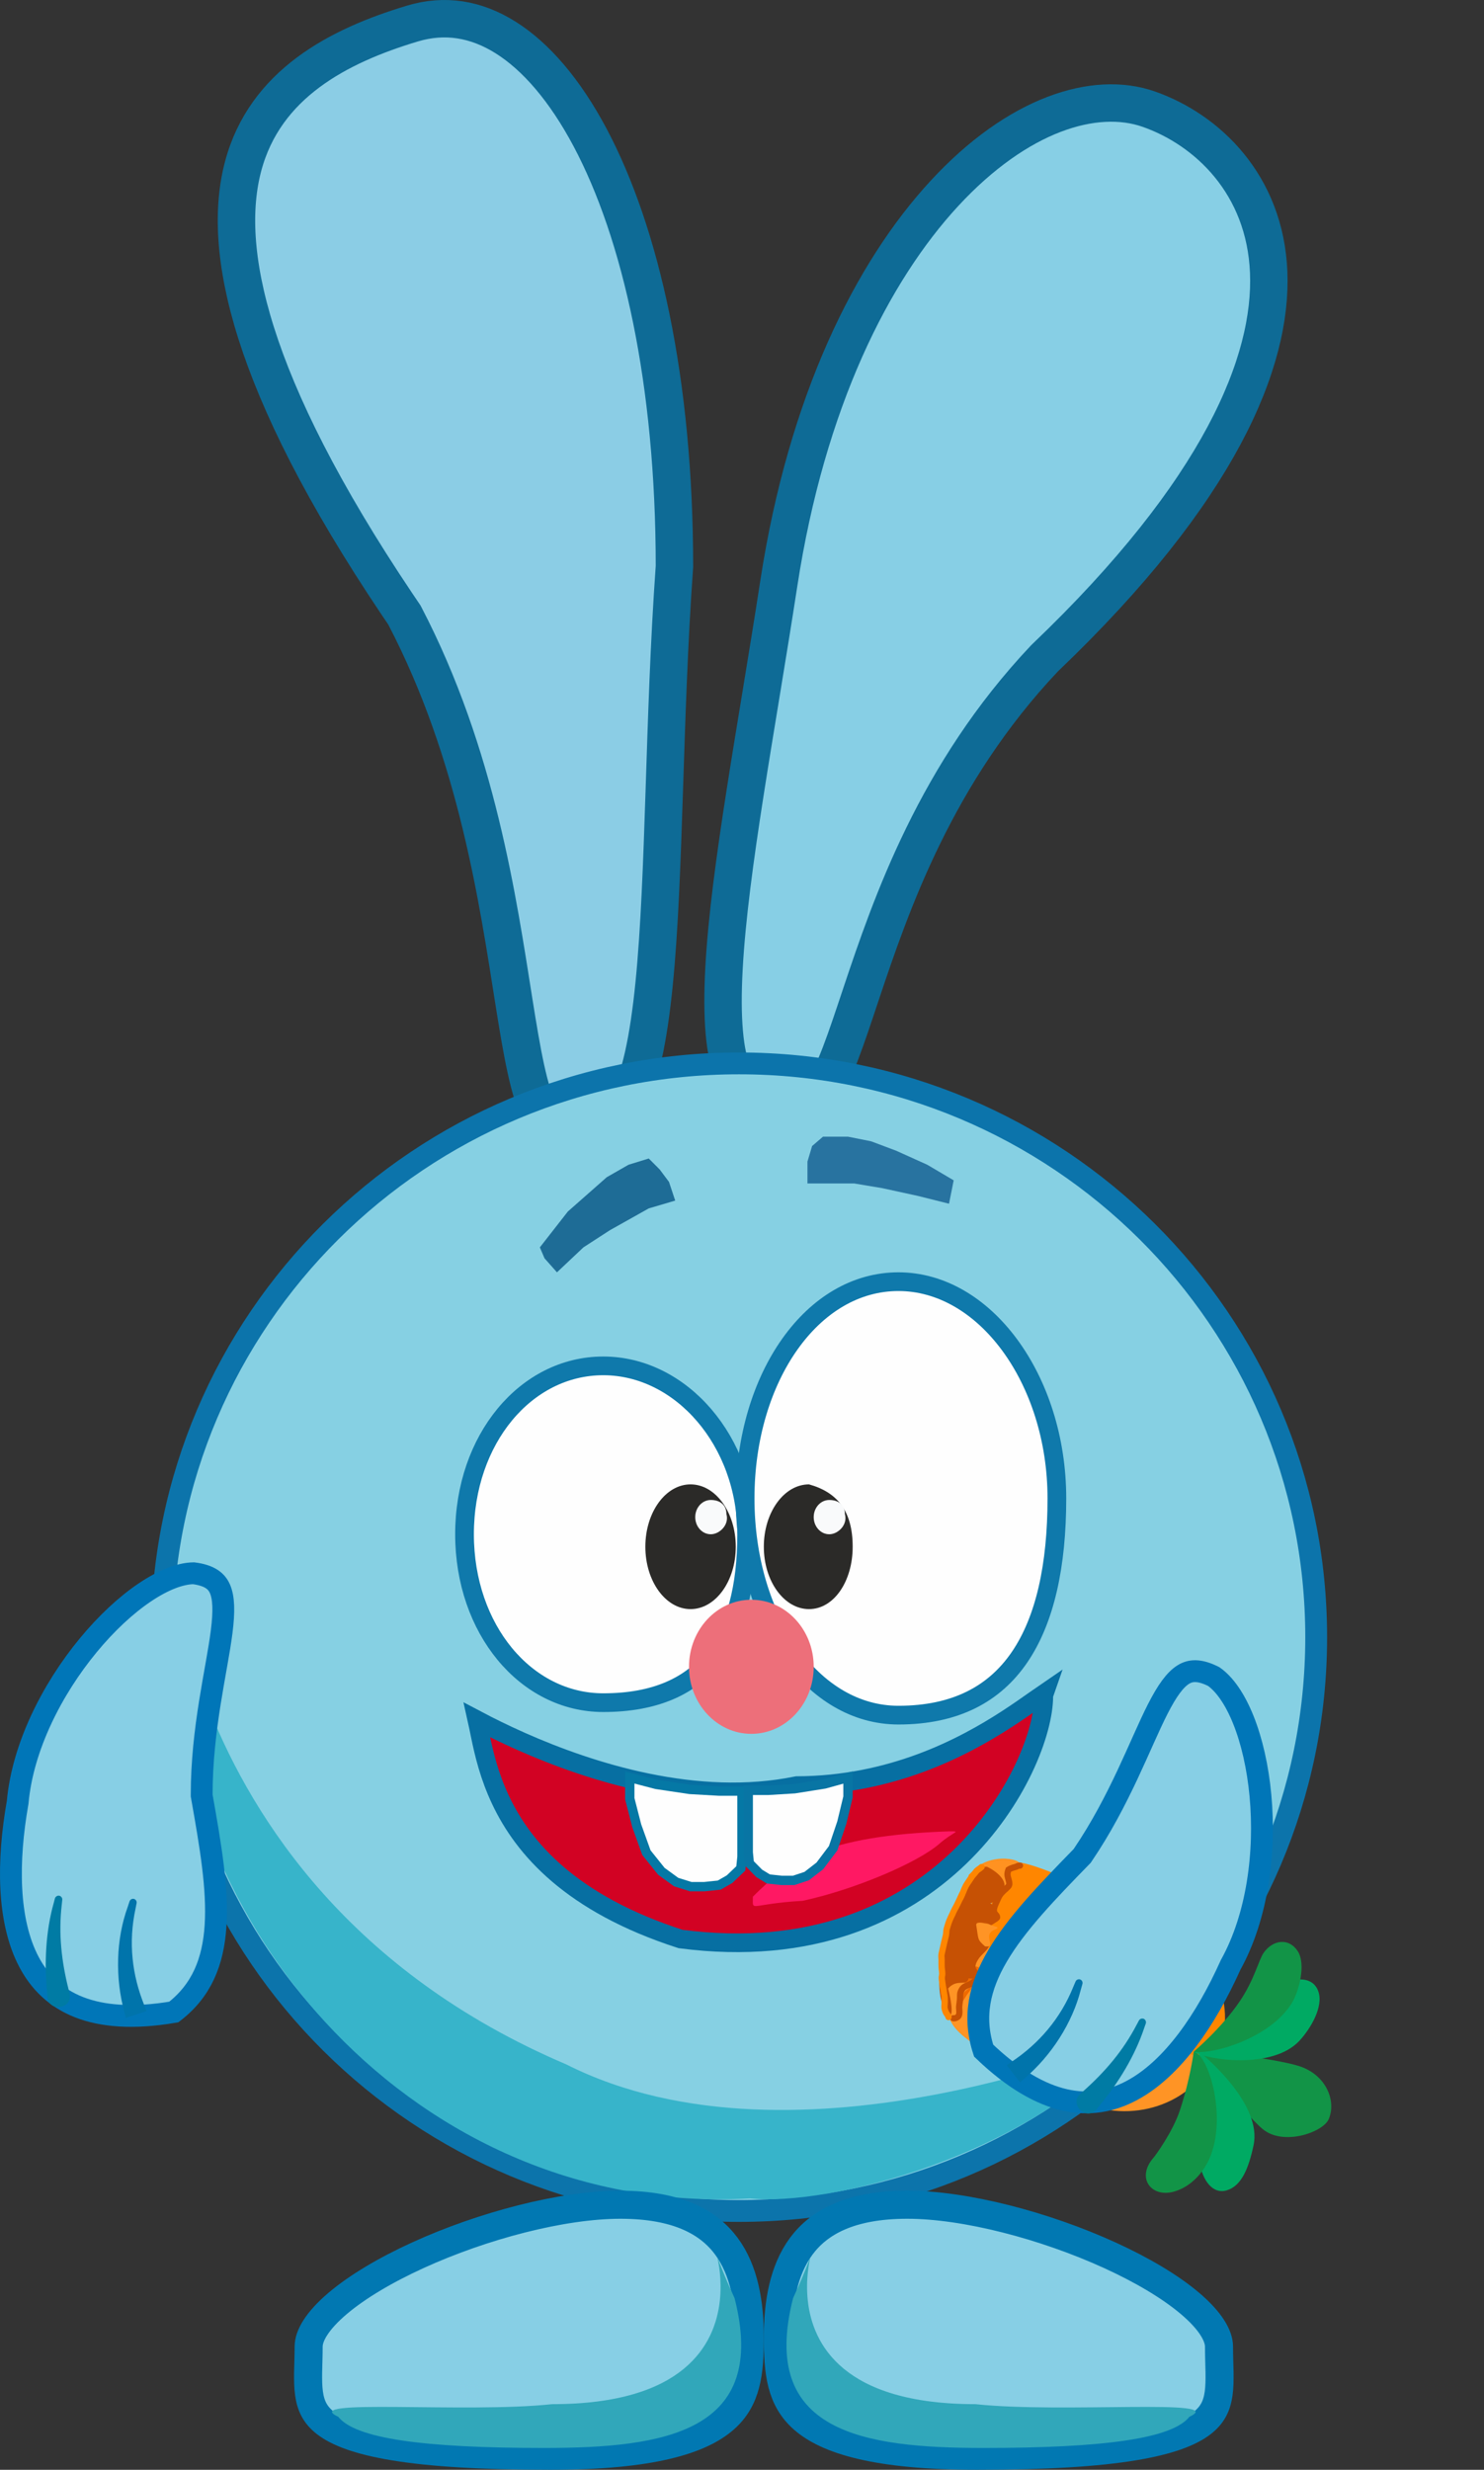 <svg width="476" height="792" viewBox="0 0 476 792" fill="none" xmlns="http://www.w3.org/2000/svg">
<rect x="0" y="0" width="476" height="792" fill="#333333" stroke="none"/>
<path d="M212.463 572.202L212.526 572.219L212.59 572.228L223.205 573.813L223.26 573.821L223.315 573.824L232.546 574.353L232.581 574.355L240 574.355L240 595.401L239.612 599.166L236.008 602.607L232.691 604.505L227.934 605L223.57 605L218.875 603.534L214.127 600.074L209.34 594.096L206.232 585.457L204 576.767L204 570L212.463 572.202Z" fill="#FEFEFE" stroke="#0578A5" stroke-width="3"/>
<path d="M303.294 591.254C296.446 597.239 276.361 605.884 259.47 609.542C242.124 610.539 243.493 613.354 243.493 608.212C254.449 597.239 266.318 588.594 306.489 587.264C310.597 587.264 307.858 587.264 303.294 591.254Z" fill="#FF1863"/>
<path d="M266.576 572.055L266.514 572.072L266.449 572.083L256.937 573.593L256.882 573.602L256.828 573.605L248.555 574.109L248.522 574.111L242 574.111L242 594.001L242.341 597.518L245.519 600.743L248.456 602.531L252.688 603L256.575 603L260.749 601.613L264.972 598.341L269.234 592.68L272.006 584.482L274 576.226L274 570L266.576 572.055Z" fill="#FEFEFE" stroke="#0875A4" stroke-width="3"/>
<path d="M132.319 7.544C142.63 4.453 152.637 6.033 162.164 12.013C171.856 18.096 181.181 28.845 189.316 44.175C205.569 74.802 216.308 122.289 216.332 181.597C214.57 206.161 213.814 230.922 213.061 253.833C212.305 276.896 211.553 297.998 209.813 315.449C208.047 333.162 205.337 346.064 201.231 353.367C199.251 356.889 197.318 358.434 195.641 359.025C194.027 359.595 191.527 359.674 187.52 357.839L184.623 356.513L181.906 358.178C178.223 360.435 176.589 360.261 176.096 360.12C175.621 359.984 174.417 359.368 172.862 356.243C171.336 353.176 169.968 348.672 168.647 342.609C167.34 336.612 166.159 329.491 164.865 321.353C159.724 289.01 153.067 242.026 129.862 197.518L129.701 197.207L129.504 196.918L127.213 193.527C79.737 122.773 70.956 79.705 77.994 53.28C85.008 26.948 108.511 14.679 132.319 7.544Z" fill="#8BCDE5" stroke="#0E6B96" stroke-width="12"/>
<path d="M302.992 61.946C326.477 36.568 351.195 28.935 368.501 35.012C387.209 41.582 405.782 59.098 406.934 87.302C408.101 115.861 391.516 157.161 335.223 210.925L335.111 211.032L335.005 211.143C300.225 247.946 285.86 289.788 276.162 318.822C273.722 326.13 271.624 332.488 269.566 337.854C267.488 343.272 265.614 347.233 263.757 349.881C261.905 352.522 260.614 353.092 259.891 353.216C259.112 353.348 257.299 353.255 253.799 350.879L251.491 349.311L248.809 350.073C244.459 351.307 241.759 350.983 240.055 350.23C238.398 349.498 236.759 347.952 235.341 344.797C232.324 338.091 231.346 326.467 232.24 310.304C234.009 278.314 242.663 233.558 249.808 187.078C258.783 128.692 279.745 87.07 302.992 61.946Z" fill="#87CFE5" stroke="#0E6B96" stroke-width="12"/>
<path d="M237.035 341.001C339.31 341.001 422.172 423.407 422.172 525.001C422.172 626.595 339.31 709.002 237.035 709.002C134.761 709.002 51.898 626.595 51.898 525.001C51.898 423.407 134.761 341.001 237.035 341.001Z" fill="#86D0E3" stroke="#0C74AB" stroke-width="7"/>
<path d="M363.786 653.001C329.354 692.002 265.479 707.502 240.528 705.002C133.738 711.002 53.395 616.896 55.891 523.501C57.453 465.001 42.916 603.001 181.644 662.002C255.998 699.502 363.786 653.001 363.786 653.001Z" fill="#37B4CA"/>
<path opacity="0.77" d="M173.161 400.001L182.143 388.501L194.619 377.501L201.605 373.501L208.092 371.501L211.585 375.001L214.579 379.001L216.575 385.001L208.092 387.501L195.617 394.501L187.133 400.001L178.65 408.001L174.658 403.501L173.161 400.001Z" fill="#004F80"/>
<path opacity="0.7" d="M263.982 364.501H271.967L279.452 366.001L287.436 369.001L297.417 373.501L305.9 378.501L304.403 386.001L294.423 383.501L282.945 381.001L273.963 379.501H266.977H258.992V372.501L260.489 367.501L263.982 364.501Z" fill="#014C83"/>
<g clip-path="url(#clip0_158_1617)">
<path d="M199 706.999C217.453 706.999 227.418 712.775 232.985 720.29C238.752 728.075 240.5 738.635 240.5 749.499C240.5 760.728 239.623 769.379 232.348 775.751C224.743 782.414 209.12 787.499 176.5 787.499C154.106 787.499 138.008 786.43 126.449 784.532C114.815 782.621 108.241 779.938 104.485 777.063C100.993 774.391 99.644 771.331 99.114 767.491C98.834 765.465 98.79 763.237 98.832 760.692C98.871 758.3 99 755.303 99 752.499C99 749.009 101.71 744.247 108.265 738.68C114.594 733.306 123.607 727.957 134.018 723.205C154.892 713.676 180.368 706.999 199 706.999Z" fill="#87CFE5" stroke="#0178B2" stroke-width="9"/>
<path d="M235.614 736.95C246.614 779.95 213.16 784.998 174.5 784.998C135.84 784.998 114 781.998 108.5 774.998C95.5 768.998 149.114 773.95 177.114 770.95C262.114 770.95 216 693.998 235.614 736.95Z" fill="#31A7BA"/>
</g>
<g clip-path="url(#clip1_158_1617)">
<path d="M291.001 706.999C272.548 706.999 262.583 712.775 257.016 720.29C251.249 728.075 249.501 738.635 249.501 749.499C249.501 760.728 250.378 769.379 257.653 775.751C265.258 782.414 280.881 787.499 313.501 787.499C335.895 787.499 351.993 786.43 363.552 784.532C375.186 782.621 381.76 779.938 385.516 777.063C389.008 774.391 390.357 771.331 390.887 767.491C391.167 765.465 391.211 763.237 391.169 760.692C391.13 758.3 391.001 755.303 391.001 752.499C391.001 749.009 388.291 744.247 381.736 738.68C375.407 733.306 366.394 727.957 355.983 723.205C335.109 713.676 309.633 706.999 291.001 706.999Z" fill="#87CFE5" stroke="#0178B2" stroke-width="9"/>
<path d="M254.387 736.95C243.387 779.95 276.841 784.998 315.501 784.998C354.161 784.998 376.001 781.998 381.501 774.998C394.501 768.998 340.887 773.95 312.887 770.95C227.887 770.95 274.001 693.998 254.387 736.95Z" fill="#31A7BA"/>
</g>
<g clip-path="url(#clip2_158_1617)">
<path d="M193.5 438C218.481 438 239.5 462.198 239.5 492C239.5 508.815 236.057 522.285 228.772 531.501C221.589 540.588 210.302 546 193.5 546C168.615 546 149 522.395 149 492C149 461.605 168.615 438 193.5 438Z" fill="#FEFEFE" stroke="#0F79AB" stroke-width="6"/>
<path d="M288.176 411C301.85 411 314.49 418.602 323.821 431.245C333.149 443.883 339 461.372 339 480.5C339 502.047 335.187 519.464 327.027 531.417C319.002 543.174 306.53 550 288.176 550C274.506 550 262.294 542.555 253.386 530.026C244.469 517.484 239 499.989 239 480.5C239 461.011 244.469 443.516 253.386 430.974C262.294 418.445 274.506 411 288.176 411Z" fill="#FEFEFE" stroke="#0F79AB" stroke-width="6"/>
<path d="M241 556C252.046 556 261 546.374 261 534.5C261 522.626 252.046 513 241 513C229.955 513 221 522.626 221 534.5C221 546.374 229.955 556 241 556Z" fill="#ED6F7A"/>
<path d="M273.5 496C273.5 507.046 267.508 516 259.5 516C251.492 516 245 507.046 245 496C245 484.954 251.492 476 259.5 476C268.5 478.5 273.5 484.5 273.5 496Z" fill="#2B2A28"/>
<path d="M221.5 516C229.509 516 236 507.046 236 496C236 484.954 229.509 476 221.5 476C213.492 476 207 484.954 207 496C207 507.046 213.492 516 221.5 516Z" fill="#2B2A28"/>
<path d="M271 485.5C272 489 268.761 492 266 492C263.239 492 261 489.538 261 486.5C261 483.462 263.239 481 266 481C268.761 481 271 482.462 271 485.5Z" fill="#F9FAFB"/>
<path d="M233 485.5C234 489 230.762 492 228 492C225.239 492 223 489.538 223 486.5C223 483.462 225.239 481 228 481C230.762 481 233 482.462 233 485.5Z" fill="#F9FAFB"/>
</g>
<g clip-path="url(#clip3_158_1617)">
<path d="M62.086 504.503C67.34 505.18 69.465 507.071 70.521 509.433C71.807 512.308 71.922 516.711 71.105 523.198C69.548 535.564 64.69 554.262 64.69 575.5V575.808L64.744 576.112C67.514 591.727 69.914 605.653 69.135 617.584C68.387 629.031 64.735 638.272 55.757 645.195C42.581 647.442 32.686 646.533 25.323 643.641C17.88 640.718 12.744 635.665 9.309 629.176C2.304 615.938 2.37 596.678 5.638 578.107L5.664 577.964L5.677 577.821C7.294 560.223 16.639 541.742 28.303 527.603C34.115 520.559 40.406 514.711 46.431 510.654C52.432 506.613 57.841 504.567 62.086 504.503Z" fill="#87CFE5" stroke="#0076B8" stroke-width="7"/>
<path d="M43.818 610.293C43.876 610.008 43.815 609.703 43.658 609.447C43.5 609.192 43.26 609.007 42.979 608.931C42.699 608.854 42.398 608.892 42.133 609.033C41.868 609.174 41.66 609.406 41.566 609.681C41.365 610.274 41.172 610.85 40.98 611.445C37.184 621.889 36.896 634.282 39.901 645.24C40.054 645.865 40.203 646.458 40.367 647.081C42.584 646.352 44.8 645.623 47.017 644.894C46.791 644.331 46.579 643.797 46.363 643.234C42.318 633.331 41.14 622.836 43.466 612.081C43.58 611.48 43.694 610.896 43.818 610.293Z" fill="#0074AB"/>
<path d="M19.975 609.224C20.008 608.93 19.917 608.625 19.735 608.378C19.552 608.132 19.294 607.963 19.004 607.908C18.714 607.853 18.412 607.915 18.151 608.078C17.892 608.241 17.695 608.491 17.617 608.776C17.478 609.295 17.347 609.786 17.214 610.307C14.653 619.403 14.19 629.556 15.113 638.991C15.156 639.527 15.197 640.038 15.242 640.573C15.321 641.528 15.777 642.382 16.552 642.941C17.325 643.5 18.354 643.718 19.37 643.554C20.386 643.39 21.294 642.859 21.852 642.086C22.412 641.311 22.576 640.357 22.351 639.427C22.228 638.916 22.11 638.429 21.99 637.92C19.718 628.923 18.73 620.072 19.813 610.769C19.866 610.245 19.916 609.749 19.975 609.224Z" fill="#007BA4"/>
</g>
<path d="M334.912 543.256L334.797 543.574L334.797 543.907C334.796 555.088 326.615 577.443 307.766 595.579C289.106 613.533 260.121 627.24 218.32 621.791C183.12 610.448 167.905 592.712 160.615 577.342C156.937 569.587 155.25 562.38 154.082 556.745C153.691 554.861 153.346 553.096 153 551.556C156.946 553.639 161.717 556.007 167.133 558.411C189.473 568.328 223.454 579.19 255.588 572.608C285.779 572.517 308.666 560.524 322.926 551.29C326.508 548.97 329.563 546.813 332.038 545.068C333.169 544.27 334.152 543.58 335 543C334.971 543.083 334.943 543.169 334.912 543.256Z" fill="#D20223" stroke="#076FA2" stroke-width="6"/>
<path d="M210.463 572.202L210.526 572.219L210.59 572.228L221.205 573.813L221.26 573.821L221.315 573.824L230.546 574.353L230.581 574.355L238 574.355L238 595.401L237.612 599.166L234.008 602.607L230.691 604.505L225.934 605L221.57 605L216.875 603.534L212.127 600.074L207.34 594.096L204.232 585.457L202 576.767L202 570L210.463 572.202Z" fill="#FEFEFE" stroke="#0578A5" stroke-width="3"/>
<path d="M301.294 591.254C294.446 597.239 274.361 605.884 257.47 609.542C240.124 610.539 241.493 613.354 241.493 608.212C252.449 597.239 264.318 588.594 304.489 587.264C308.597 587.264 305.858 587.264 301.294 591.254Z" fill="#FF1863"/>
<path d="M264.576 572.055L264.514 572.072L264.449 572.083L254.937 573.593L254.882 573.602L254.828 573.605L246.555 574.109L246.522 574.111L240 574.111L240 594.001L240.341 597.518L243.519 600.743L246.456 602.531L250.688 603L254.575 603L258.749 601.613L262.972 598.341L267.234 592.68L270.006 584.482L272 576.226L272 570L264.576 572.055Z" fill="#FEFEFE" stroke="#0875A4" stroke-width="3"/>
<path fill-rule="evenodd" clip-rule="evenodd" d="M305.27 641.441C300.407 650.699 312.578 656.679 344.497 673.052C360.992 681.514 380.92 675.939 388.972 660.611C397.023 645.283 390.167 625.968 373.671 617.507C341.753 601.134 308.931 622.275 305.27 641.441Z" fill="#FF9425"/>
<path fill-rule="evenodd" clip-rule="evenodd" d="M320.408 604.516C320.292 604.678 313.1 622.434 313.1 622.434C313.1 622.434 386.754 664.06 388.972 660.61C398.34 646.041 390.215 625.876 373.671 617.506C311.364 585.982 324.481 598.856 320.408 604.516Z" fill="#FF8600"/>
<path d="M378.688 622.958C374.43 628.247 370.497 633.744 368.349 640.161" stroke="#EF6A00" stroke-width="5" stroke-miterlimit="10" stroke-linecap="round" stroke-linejoin="round"/>
<path d="M350.067 609.08C345.695 611.654 343.901 616.02 342.386 620.726" stroke="#EF6A00" stroke-width="5" stroke-miterlimit="10" stroke-linecap="round" stroke-linejoin="round"/>
<path fill-rule="evenodd" clip-rule="evenodd" d="M383.796 657.358C383.796 657.358 398.332 677.155 404.984 682.718C411.607 688.257 424.286 683.793 426.152 679.63C428.711 673.919 425.502 665.456 416.887 662.606C408.772 659.921 383.796 657.358 383.796 657.358Z" fill="#129447"/>
<path fill-rule="evenodd" clip-rule="evenodd" d="M383.929 657.276C383.929 657.276 388.218 667 388.627 677.644C388.855 683.566 384.064 689.63 384.845 693.863C385.78 698.936 388.821 703.805 393.551 702.363C398.281 700.92 400.532 695.211 402.083 687.932C404.799 675.194 387.987 660.581 383.929 657.276Z" fill="#00AA63"/>
<path fill-rule="evenodd" clip-rule="evenodd" d="M382.895 657.912C382.895 657.912 381.812 666.572 378.477 676.65C376.114 683.793 370.468 691.382 370.048 691.858C364.297 698.372 369.268 704.732 376.34 702.853C382.5 701.216 386.7 695.825 388.543 690.687C393.298 677.437 387.419 658.689 382.895 657.912Z" fill="#129447"/>
<path fill-rule="evenodd" clip-rule="evenodd" d="M382.896 657.912C382.896 657.912 392.545 655.1 400.963 649.126C405.644 645.802 407.456 638.161 411.17 636.307C415.621 634.084 421.165 633.758 422.866 638.603C424.566 643.447 420.439 650.462 416.851 654.364C408.211 663.764 386.945 660.549 382.896 657.912Z" fill="#00AA63"/>
<path fill-rule="evenodd" clip-rule="evenodd" d="M382.896 657.912C382.896 657.912 391.759 650.462 397.651 641.766C402.427 634.718 403.743 628.377 405.37 626.138C408.362 622.019 413.332 621.378 416.185 625.578C419.037 629.779 416.615 638.747 414.309 642.43C407.206 653.778 388.643 658.971 382.896 657.912Z" fill="#129447"/>
<path d="M345.989 653.911C341.171 657.535 338.129 662.953 336.387 666.551" stroke="#EF6A00" stroke-width="5" stroke-miterlimit="10" stroke-linecap="round" stroke-linejoin="round"/>
<path d="M312.75 633.096C309.059 636.027 306.454 640.668 304.919 643.768" stroke="#EF6A00" stroke-width="5" stroke-miterlimit="10" stroke-linecap="round" stroke-linejoin="round"/>
<path d="M304.06 637.278C304.342 633.637 313.236 637.001 307.093 634.989C310.836 636.782 312.916 635.533 310.85 637.537C304.707 641.704 309.839 647.155 305.219 647.562C303.024 644.64 303.466 644.955 304.06 637.278Z" fill="#FF9425"/>
<path d="M315.28 597.497C323.069 593.642 333.084 598.439 322.536 599.188C324.258 601.797 324.927 605.109 321.484 604.93C312.526 602.496 319.552 609.194 311.119 601.751C310.757 600.965 309.043 602.541 315.28 597.497Z" fill="#FF9221"/>
<path d="M302.756 626.303C304.14 626.073 300.336 626.037 305.695 626.372C309.509 628.199 312.633 626.95 311.673 628.955C310.713 630.959 317.593 637.872 305.333 632.446C300.485 634.586 300.822 638.317 302.756 626.303Z" fill="#C65104"/>
<path d="M301.53 632.409C302.913 632.179 300.836 626.788 304.485 626.239C308.299 628.066 311.498 632.869 310.538 634.873C309.578 636.878 306.883 634.527 304.109 637.66C308.215 653.906 299.768 644.951 301.53 632.409Z" fill="#C65104"/>
<path d="M303.985 619.306C306.863 616.95 306.421 616.985 310.35 617C313.908 618.704 316.966 621.748 315.645 624.205C311.652 631.629 310.079 627.608 306.688 627.384C300.237 629.897 303.581 624.715 303.985 619.306Z" fill="#C65104"/>
<path d="M310.947 601.223C313.825 598.867 312.675 598.607 316.604 598.622C320.162 600.326 323.22 603.37 321.899 605.826C317.906 613.251 316.334 609.23 312.942 609.006C306.491 611.519 306.478 611.577 310.947 601.223Z" fill="#C65104"/>
<path d="M307.326 609.751C310.204 607.395 309.762 607.431 313.691 607.445C317.249 609.149 320.307 612.193 318.986 614.65C314.993 622.074 312.558 621.12 309.167 620.896C302.716 623.408 302.806 619.188 307.326 609.751Z" fill="#C65104"/>
<path d="M305.767 647.199C305.923 647.274 306.318 647.261 306.892 646.976C308.23 646.312 307.516 644.363 307.678 643.212C307.839 642.061 308.001 640.915 307.965 639.67C307.948 639.078 308.244 638.372 308.699 637.723C309.449 636.654 311.135 636.589 312.23 635.631C312.737 635.187 313.204 634.716 313.346 634.12C313.597 633.059 312.106 632.148 311.909 630.825C311.738 629.674 312.743 627.761 313.917 626.523C314.991 625.389 315.765 624.697 316.044 624.219C316.718 623.061 315.739 621.517 315.167 620.373C314.883 619.807 315.226 618.921 315.761 618.106C316.749 616.6 318.834 615.847 319.732 614.995C320.175 614.576 319.125 613.833 318.908 613.271C318.474 612.144 319.249 610.728 320.301 608.426C321.042 606.802 322.665 605.827 323.482 604.831C324.187 603.971 323.273 602.535 323.157 601.252C323.104 600.663 323.278 600.081 323.476 599.564C324.506 598.931 325.457 598.772 326.031 598.589C326.291 598.458 326.487 598.248 327.164 598.259" stroke="#C65104" stroke-width="2" stroke-linecap="round"/>
<path d="M313.141 617.326C312.779 615.029 321.52 618.712 315.535 616.368C319.278 618.161 320.976 617.711 319.42 618.65C314.488 620.287 320.131 624.673 315.957 624.148C313.443 621.891 313.903 622.17 313.141 617.326Z" fill="#FF9425"/>
<path d="M304.808 629.987C305.085 629.409 305.254 628.492 305.712 627.108C306.067 626.032 305.789 624.968 305.888 623.907C305.987 622.99 305.962 622.192 306.004 621.679C306.073 621.391 306.238 621.046 306.408 620.691" stroke="#C65104" stroke-width="2" stroke-linecap="round"/>
<path d="M304.246 646.828C304.229 646.598 303.955 646.112 303.637 645.713C303.302 645.294 303.2 644.769 303.036 644.268C302.863 643.74 302.961 643.054 302.997 642.49C303.033 641.927 303.016 641.431 303.019 640.897C303.021 640.344 302.919 639.781 302.799 639.189C302.679 638.596 302.681 638.064 302.528 637.455C302.373 636.84 302.324 636.156 302.222 635.528C302.081 634.655 302.019 634.139 302.166 633.519C302.363 632.689 302.059 631.579 302.027 630.801C301.999 630.117 302.015 629.193 302.016 628.525C302.017 627.771 301.882 627.258 302.021 626.567C302.124 626.052 302.265 625.571 302.457 624.64C302.611 623.887 302.789 623.24 302.954 622.494C303.15 621.61 303.296 621.12 303.4 620.635C303.509 620.125 303.507 619.618 303.559 619.108C303.609 618.627 303.786 618.148 304.02 617.35C304.646 615.209 305.519 613.91 305.887 612.919C306.077 612.479 306.303 612.093 306.795 611.2C307.183 610.436 307.853 609.037 308.543 607.596" stroke="#FF8600" stroke-width="2" stroke-linecap="round"/>
<path d="M314.831 598.714C314.659 598.898 314.142 599.271 313.64 599.611C313.17 599.93 312.895 600.457 312.55 600.826C312.203 601.195 311.857 601.564 311.545 602.081C311.22 602.621 310.405 603.708 309.813 604.724C309.383 605.578 309.099 606.256 308.91 606.785C308.737 607.19 308.411 607.871 308.075 608.573" stroke="#FF8600" stroke-width="2" stroke-linecap="round"/>
<path d="M389.317 537.636C384.592 535.243 381.772 535.614 379.57 536.975C376.891 538.63 374.322 542.208 371.353 548.033C365.694 559.138 359.207 577.335 347.274 594.905L347.102 595.159L346.886 595.38C335.821 606.741 326.012 616.914 319.953 627.221C314.141 637.111 311.97 646.807 315.507 657.579C325.144 666.84 333.841 671.647 341.556 673.392C349.356 675.156 356.444 673.862 362.931 670.423C376.164 663.408 386.929 647.437 394.66 630.239L394.72 630.106L394.79 629.981C403.339 614.514 405.991 593.975 404.286 575.726C403.436 566.633 401.517 558.261 398.812 551.518C396.119 544.805 392.793 540.074 389.317 537.636Z" fill="#87CFE5" stroke="#0076B8" stroke-width="7"/>
<path d="M344.994 635.413C345.106 635.144 345.328 634.926 345.602 634.803C345.876 634.68 346.179 634.662 346.453 634.757C346.728 634.851 346.956 635.051 347.096 635.317C347.236 635.582 347.277 635.89 347.201 636.171C347.034 636.775 346.87 637.36 346.695 637.96C343.967 648.733 337.242 659.146 328.6 666.523C328.121 666.954 327.666 667.361 327.18 667.784C325.755 665.935 324.332 664.087 322.908 662.239C323.411 661.9 323.886 661.577 324.381 661.232C333.291 655.313 340.162 647.293 344.281 637.089C344.524 636.528 344.757 635.981 344.994 635.413Z" fill="#0074AB"/>
<path d="M365.317 647.925C365.456 647.664 365.702 647.463 365.991 647.361C366.281 647.26 366.589 647.266 366.86 647.383C367.131 647.5 367.347 647.721 367.47 648.002C367.594 648.283 367.615 648.6 367.519 648.88C367.343 649.388 367.176 649.867 366.993 650.373C364.002 659.336 358.68 667.995 352.615 675.282C352.279 675.701 351.958 676.102 351.619 676.518C351.018 677.264 350.161 677.714 349.206 677.741C348.252 677.769 347.278 677.371 346.53 676.665C345.782 675.959 345.329 675.01 345.302 674.056C345.274 673.101 345.674 672.219 346.384 671.576C346.773 671.223 347.143 670.886 347.529 670.532C354.462 664.366 360.253 657.6 364.583 649.295C364.834 648.831 365.071 648.393 365.317 647.925Z" fill="#007BA4"/>
<defs>
<clipPath id="clip0_158_1617">
<rect width="151" height="90" fill="white" transform="translate(94 701.999)"/>
</clipPath>
<clipPath id="clip1_158_1617">
<rect width="151" height="90" fill="white" transform="matrix(-1 0 0 1 396.001 701.999)"/>
</clipPath>
<clipPath id="clip2_158_1617">
<rect width="196" height="148" fill="white" transform="translate(146 408)"/>
</clipPath>
<clipPath id="clip3_158_1617">
<rect width="76" height="149" fill="white" transform="translate(0 501)"/>
</clipPath>
</defs>
</svg>
